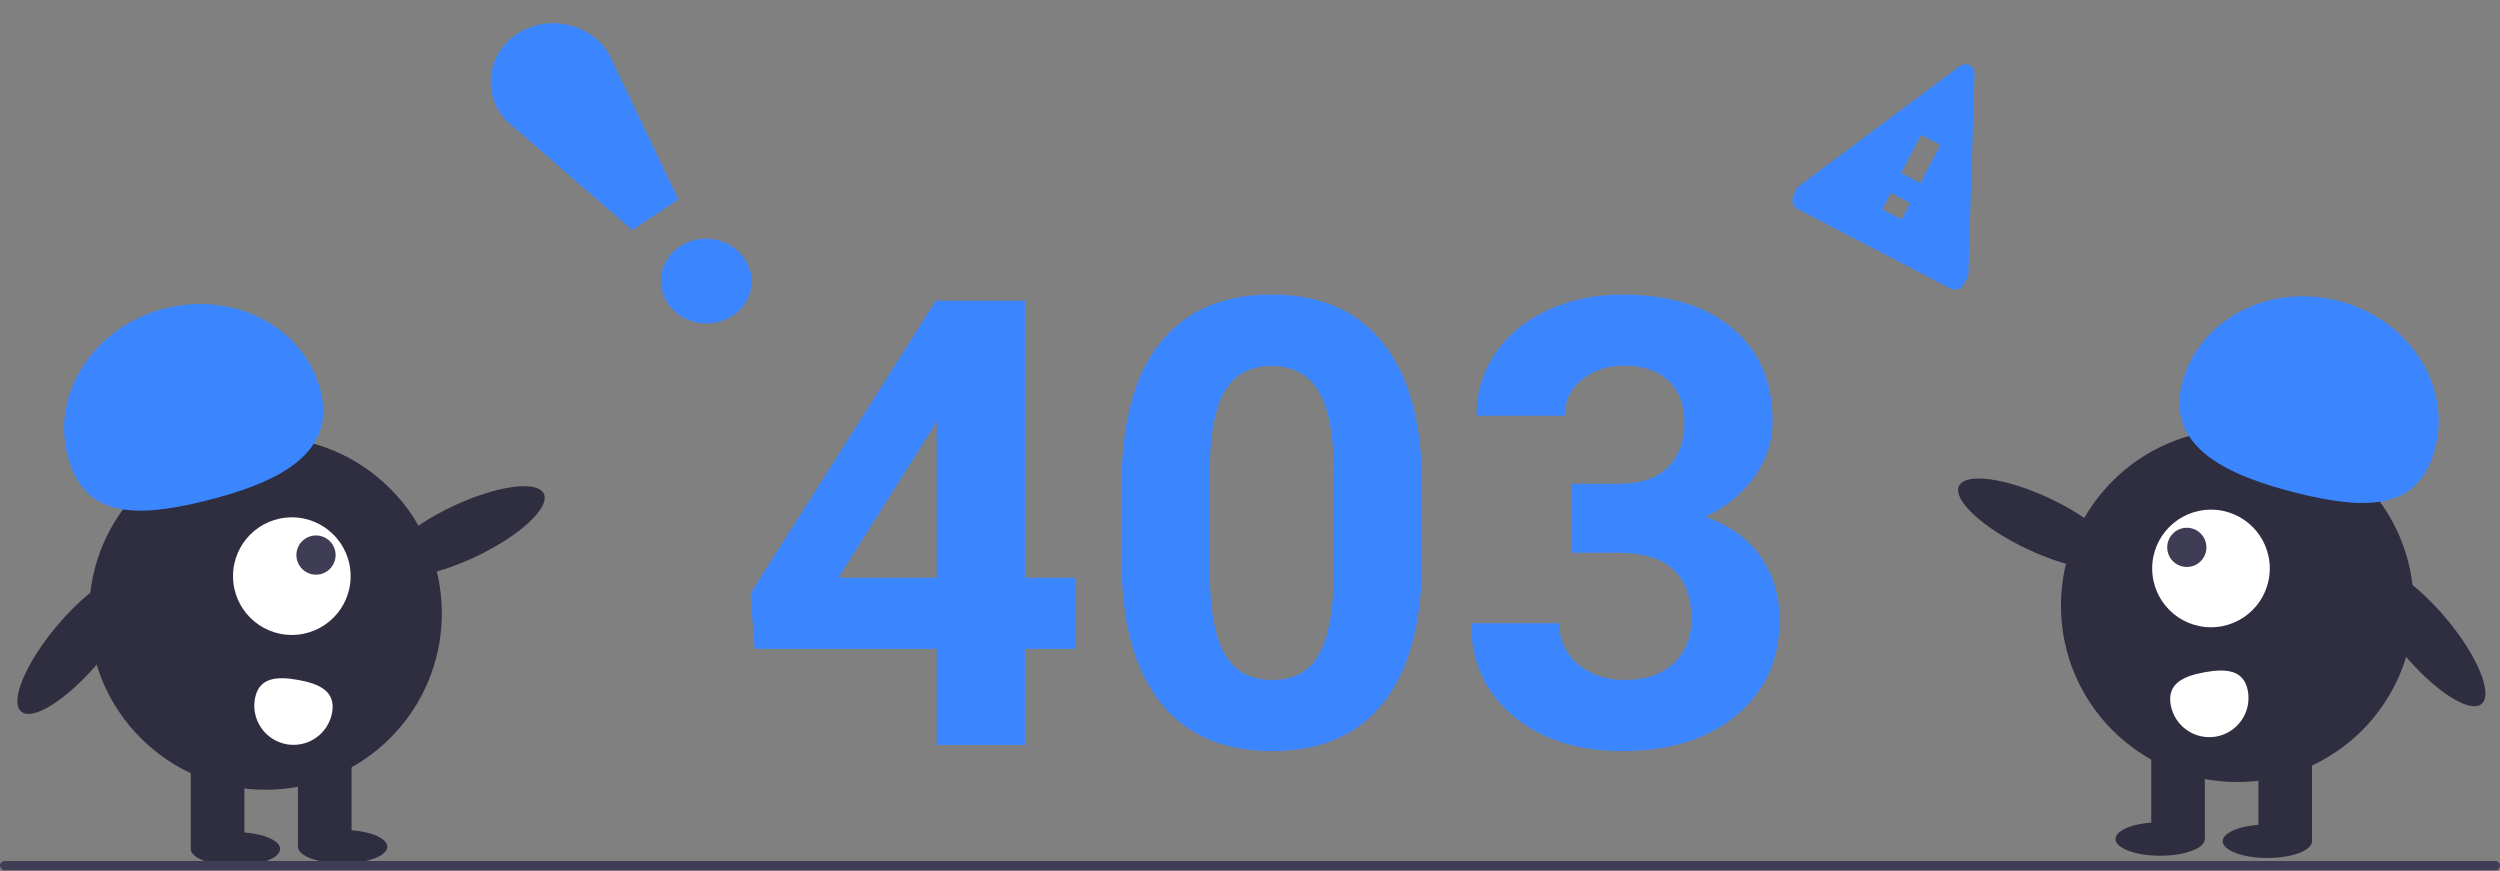 <svg width="2000" height="697" viewBox="0 0 2000 697" fill="none" xmlns="http://www.w3.org/2000/svg">
<rect x="0" y="0" width="2000" height="697" fill="#808080" stroke="none"/>
<g clip-path="url(#clip0)">
<path d="M1694.69 449.293C1699.93 438.24 1675.64 415.743 1640.43 399.044C1605.23 382.346 1572.44 377.769 1567.19 388.822C1561.95 399.875 1586.24 422.372 1621.45 439.07C1656.66 455.769 1689.45 460.346 1694.69 449.293Z" fill="#2F2E41"/>
<path d="M1985.27 563.135C1994.65 555.281 1981.97 524.695 1956.96 494.817C1931.94 464.94 1904.06 447.085 1894.68 454.939C1885.3 462.792 1897.97 493.378 1922.99 523.256C1948 553.133 1975.89 570.988 1985.27 563.135Z" fill="#2F2E41"/>
<path d="M1789.88 625.647C1867.82 625.647 1930.99 562.469 1930.99 484.535C1930.99 406.6 1867.82 343.422 1789.88 343.422C1711.95 343.422 1648.77 406.6 1648.77 484.535C1648.77 562.469 1711.95 625.647 1789.88 625.647Z" fill="#2F2E41"/>
<path d="M1849.61 595.281H1806.74V672.089H1849.61V595.281Z" fill="#2F2E41"/>
<path d="M1763.87 595.281H1721V672.089H1763.87V595.281Z" fill="#2F2E41"/>
<path d="M1813.89 686.379C1833.62 686.379 1849.61 680.381 1849.61 672.982C1849.61 665.583 1833.62 659.585 1813.89 659.585C1794.15 659.585 1778.16 665.583 1778.16 672.982C1778.16 680.381 1794.15 686.379 1813.89 686.379Z" fill="#2F2E41"/>
<path d="M1728.15 684.593C1747.88 684.593 1763.87 678.595 1763.87 671.196C1763.87 663.797 1747.88 657.799 1728.15 657.799C1708.42 657.799 1692.42 663.797 1692.42 671.196C1692.42 678.595 1708.42 684.593 1728.15 684.593Z" fill="#2F2E41"/>
<path d="M1745.57 307.152C1758.17 256.408 1813.79 226.546 1869.8 240.454C1925.81 254.362 1961 306.772 1948.4 357.516C1935.8 408.261 1894 408.424 1837.99 394.516C1781.98 380.609 1732.97 357.896 1745.57 307.152Z" fill="#3B86FF"/>
<path d="M1768.79 501.806C1794.77 501.806 1815.83 480.742 1815.83 454.759C1815.83 428.776 1794.77 407.712 1768.79 407.712C1742.8 407.712 1721.74 428.776 1721.74 454.759C1721.74 480.742 1742.8 501.806 1768.79 501.806Z" fill="white"/>
<path d="M1749.45 453.577C1758.11 453.577 1765.13 446.556 1765.13 437.895C1765.13 429.234 1758.11 422.213 1749.45 422.213C1740.79 422.213 1733.77 429.234 1733.77 437.895C1733.77 446.556 1740.79 453.577 1749.45 453.577Z" fill="#3F3D56"/>
<path d="M1798.3 552.778C1799.78 560.959 1797.96 569.394 1793.22 576.229C1788.49 583.064 1781.23 587.74 1773.05 589.229C1764.88 590.718 1756.44 588.898 1749.6 584.17C1742.76 579.442 1738.08 572.192 1736.58 564.013V564.013L1736.57 563.953C1733.49 546.907 1746.67 540.875 1763.71 537.79C1780.76 534.704 1795.21 535.733 1798.3 552.778Z" fill="white"/>
<path d="M380.799 445.227C416.007 428.529 440.299 406.032 435.057 394.979C429.815 383.926 397.023 388.503 361.815 405.201C326.608 421.9 302.315 444.397 307.558 455.45C312.8 466.503 345.591 461.926 380.799 445.227Z" fill="#2F2E41"/>
<path d="M79.261 529.413C104.276 499.535 116.952 468.948 107.572 461.095C98.193 453.242 70.31 471.097 45.295 500.974C20.279 530.852 7.604 561.438 16.983 569.292C26.363 577.145 54.245 559.29 79.261 529.413Z" fill="#2F2E41"/>
<path d="M212.368 631.804C290.302 631.804 353.48 568.626 353.48 490.691C353.48 412.757 290.302 349.579 212.368 349.579C134.433 349.579 71.255 412.757 71.255 490.691C71.255 568.626 134.433 631.804 212.368 631.804Z" fill="#2F2E41"/>
<path d="M195.509 601.438H152.64V678.246H195.509V601.438Z" fill="#2F2E41"/>
<path d="M281.249 601.438H238.379V678.246H281.249V601.438Z" fill="#2F2E41"/>
<path d="M188.364 692.536C208.095 692.536 224.089 686.538 224.089 679.139C224.089 671.74 208.095 665.742 188.364 665.742C168.634 665.742 152.64 671.74 152.64 679.139C152.64 686.538 168.634 692.536 188.364 692.536Z" fill="#2F2E41"/>
<path d="M274.104 690.75C293.834 690.75 309.828 684.752 309.828 677.353C309.828 669.954 293.834 663.956 274.104 663.956C254.373 663.956 238.379 669.954 238.379 677.353C238.379 684.752 254.373 690.75 274.104 690.75Z" fill="#2F2E41"/>
<path d="M256.676 313.309C244.076 262.565 188.456 232.703 132.446 246.611C76.436 260.518 41.246 312.929 53.846 363.673C66.446 414.417 108.25 414.581 164.26 400.673C220.27 386.765 269.276 364.053 256.676 313.309Z" fill="#3B86FF"/>
<path d="M233.464 507.963C259.447 507.963 280.511 486.899 280.511 460.916C280.511 434.932 259.447 413.869 233.464 413.869C207.481 413.869 186.417 434.932 186.417 460.916C186.417 486.899 207.481 507.963 233.464 507.963Z" fill="white"/>
<path d="M252.8 459.734C261.461 459.734 268.482 452.713 268.482 444.052C268.482 435.391 261.461 428.37 252.8 428.37C244.139 428.37 237.118 435.391 237.118 444.052C237.118 452.713 244.139 459.734 252.8 459.734Z" fill="#3F3D56"/>
<path d="M203.951 558.935C202.468 567.116 204.294 575.551 209.028 582.386C213.762 589.221 221.016 593.896 229.195 595.385C237.375 596.875 245.811 595.055 252.65 590.327C259.489 585.599 264.17 578.348 265.666 570.17V570.17L265.677 570.109C268.763 553.064 255.584 547.032 238.538 543.947C221.493 540.861 207.036 541.89 203.951 558.935Z" fill="white"/>
<path d="M1996.33 696.132H3.665C2.695 696.129 1.766 695.741 1.08 695.054C0.395 694.367 0.011 693.436 0.011 692.466C0.011 691.496 0.395 690.565 1.08 689.878C1.766 689.191 2.695 688.804 3.665 688.801H1996.33C1997.31 688.801 1998.24 689.187 1998.93 689.874C1999.61 690.562 2000 691.494 2000 692.466C2000 693.438 1999.61 694.371 1998.93 695.058C1998.24 695.746 1997.31 696.132 1996.33 696.132V696.132Z" fill="#3F3D56"/>
<path d="M586.17 252.538C602.475 241.714 606.201 220.554 594.493 205.276C582.785 189.999 560.076 186.389 543.771 197.214C527.467 208.039 523.74 229.199 535.448 244.476C547.156 259.753 569.865 263.363 586.17 252.538Z" fill="#3B86FF"/>
<path d="M542.765 159.511L505.799 184.053L405.093 96.581C400.426 91.621 396.919 85.809 394.799 79.522C392.678 73.235 391.99 66.612 392.78 60.079C393.57 53.546 395.82 47.248 399.385 41.592C402.949 35.936 407.75 31.047 413.476 27.241C419.203 23.434 425.729 20.794 432.634 19.49C439.538 18.187 446.668 18.249 453.563 19.674C460.459 21.098 466.967 23.852 472.668 27.759C478.37 31.666 483.138 36.639 486.665 42.357L542.765 159.511Z" fill="#3B86FF"/>
<path d="M819.91 462.211H860.193V519.096H819.91V596H749.354V519.096H603.602L600.428 474.662L748.621 240.531H819.91V462.211ZM670.74 462.211H749.354V336.723L744.715 344.779L670.74 462.211ZM1137.54 449.027C1137.54 498.181 1127.36 535.779 1107.02 561.82C1086.67 587.862 1056.89 600.883 1017.66 600.883C978.927 600.883 949.305 588.106 928.797 562.553C908.289 536.999 897.791 500.378 897.303 452.689V387.26C897.303 337.618 907.557 299.939 928.064 274.223C948.735 248.507 978.439 235.648 1017.18 235.648C1055.91 235.648 1085.54 248.425 1106.04 273.979C1126.55 299.369 1137.05 335.909 1137.54 383.598V449.027ZM1066.98 377.25C1066.98 347.79 1062.91 326.387 1054.77 313.041C1046.8 299.532 1034.27 292.777 1017.18 292.777C1000.57 292.777 988.286 299.206 980.311 312.064C972.498 324.76 968.348 344.698 967.859 371.879V458.305C967.859 487.276 971.766 508.842 979.578 523.002C987.553 536.999 1000.25 543.998 1017.66 543.998C1034.92 543.998 1047.37 537.243 1055.02 523.734C1062.67 510.225 1066.65 489.555 1066.98 461.723V377.25ZM1257.17 387.016H1294.76C1312.67 387.016 1325.93 382.54 1334.56 373.588C1343.18 364.636 1347.5 352.755 1347.5 337.943C1347.5 323.62 1343.18 312.471 1334.56 304.496C1326.1 296.521 1314.38 292.533 1299.4 292.533C1285.89 292.533 1274.58 296.277 1265.47 303.764C1256.35 311.088 1251.79 320.691 1251.79 332.572H1181.24C1181.24 314.018 1186.2 297.416 1196.13 282.768C1206.22 267.956 1220.22 256.4 1238.12 248.1C1256.19 239.799 1276.05 235.648 1297.69 235.648C1335.29 235.648 1364.75 244.682 1386.07 262.748C1407.39 280.652 1418.05 305.391 1418.05 336.967C1418.05 353.243 1413.09 368.217 1403.16 381.889C1393.23 395.561 1380.21 406.059 1364.1 413.383C1384.12 420.544 1399.01 431.286 1408.78 445.609C1418.71 459.932 1423.67 476.859 1423.67 496.391C1423.67 527.966 1412.11 553.275 1389 572.318C1366.05 591.361 1335.62 600.883 1297.69 600.883C1262.21 600.883 1233.16 591.524 1210.54 572.807C1188.07 554.089 1176.84 529.35 1176.84 498.588H1247.4C1247.4 511.934 1252.36 522.839 1262.29 531.303C1272.38 539.766 1284.75 543.998 1299.4 543.998C1316.17 543.998 1329.27 539.604 1338.71 530.814C1348.31 521.863 1353.11 510.062 1353.11 495.414C1353.11 459.932 1333.58 442.191 1294.52 442.191H1257.17V387.016Z" fill="#3B86FF"/>
<path d="M1439.99 162.87L1562.8 226.803C1563.99 227.414 1565.34 227.671 1566.71 227.549C1568.09 227.427 1569.44 226.93 1570.64 226.107C1571.84 225.284 1572.84 224.162 1573.56 222.851C1574.27 221.54 1574.67 220.084 1574.71 218.624L1579.57 59.44C1579.62 57.914 1579.28 56.441 1578.58 55.175C1577.88 53.91 1576.86 52.901 1575.62 52.255C1574.38 51.608 1572.96 51.349 1571.53 51.505C1570.09 51.661 1568.69 52.225 1567.47 53.139L1439.83 148.405C1438.65 149.281 1437.69 150.446 1437.02 151.787C1436.36 153.128 1436.02 154.599 1436.04 156.056C1436.05 157.513 1436.42 158.907 1437.12 160.101C1437.81 161.295 1438.8 162.25 1439.99 162.87V162.87ZM1521.31 175.655L1505.68 167.519L1514.76 150.091L1530.39 158.226L1521.31 175.655ZM1536.44 146.602L1520.81 138.466L1538.96 103.6L1554.59 111.736L1536.44 146.602Z" fill="#3B86FF"/>
<path opacity="0.1" d="M1439.99 162.87L1562.8 226.803C1563.99 227.414 1565.34 227.671 1566.71 227.549C1568.09 227.427 1569.44 226.93 1570.64 226.107C1571.84 225.284 1572.84 224.162 1573.56 222.851C1574.27 221.54 1574.67 220.084 1574.71 218.624L1579.57 59.44C1579.62 57.914 1579.28 56.441 1578.58 55.175C1577.88 53.91 1576.86 52.901 1575.62 52.255C1574.38 51.608 1572.96 51.349 1571.53 51.505C1570.09 51.661 1568.69 52.225 1567.47 53.139L1439.83 148.405C1438.65 149.281 1437.69 150.446 1437.02 151.787C1436.36 153.128 1436.02 154.599 1436.04 156.056C1436.05 157.513 1436.42 158.907 1437.12 160.101C1437.81 161.295 1438.8 162.25 1439.99 162.87V162.87ZM1521.31 175.655L1505.68 167.519L1514.76 150.091L1530.39 158.226L1521.31 175.655ZM1536.44 146.602L1520.81 138.466L1538.96 103.6L1554.59 111.736L1536.44 146.602Z" fill="#3B86FF"/>
<path d="M1437.8 167.07L1560.62 231.003C1561.81 231.614 1563.15 231.871 1564.53 231.749C1565.9 231.627 1567.25 231.13 1568.45 230.307C1569.65 229.483 1570.66 228.362 1571.37 227.05C1572.08 225.739 1572.48 224.283 1572.53 222.824L1577.39 63.64C1577.43 62.114 1577.09 60.64 1576.39 59.375C1575.7 58.11 1574.67 57.1 1573.43 56.454C1572.19 55.808 1570.78 55.549 1569.34 55.705C1567.91 55.86 1566.5 56.425 1565.28 57.338L1437.64 152.605C1436.47 153.481 1435.5 154.646 1434.84 155.987C1434.17 157.328 1433.83 158.798 1433.85 160.256C1433.87 161.713 1434.24 163.106 1434.93 164.301C1435.62 165.495 1436.61 166.449 1437.8 167.07V167.07ZM1519.13 179.855L1503.5 171.719L1512.57 154.291L1528.2 162.426L1519.13 179.855ZM1534.25 150.801L1518.62 142.666L1536.77 107.8L1552.4 115.936L1534.25 150.801Z" fill="#3B86FF"/>
</g>
<defs>
<clipPath id="clip0">
<rect width="2000" height="696.132" fill="white"/>
</clipPath>
</defs>
</svg>
